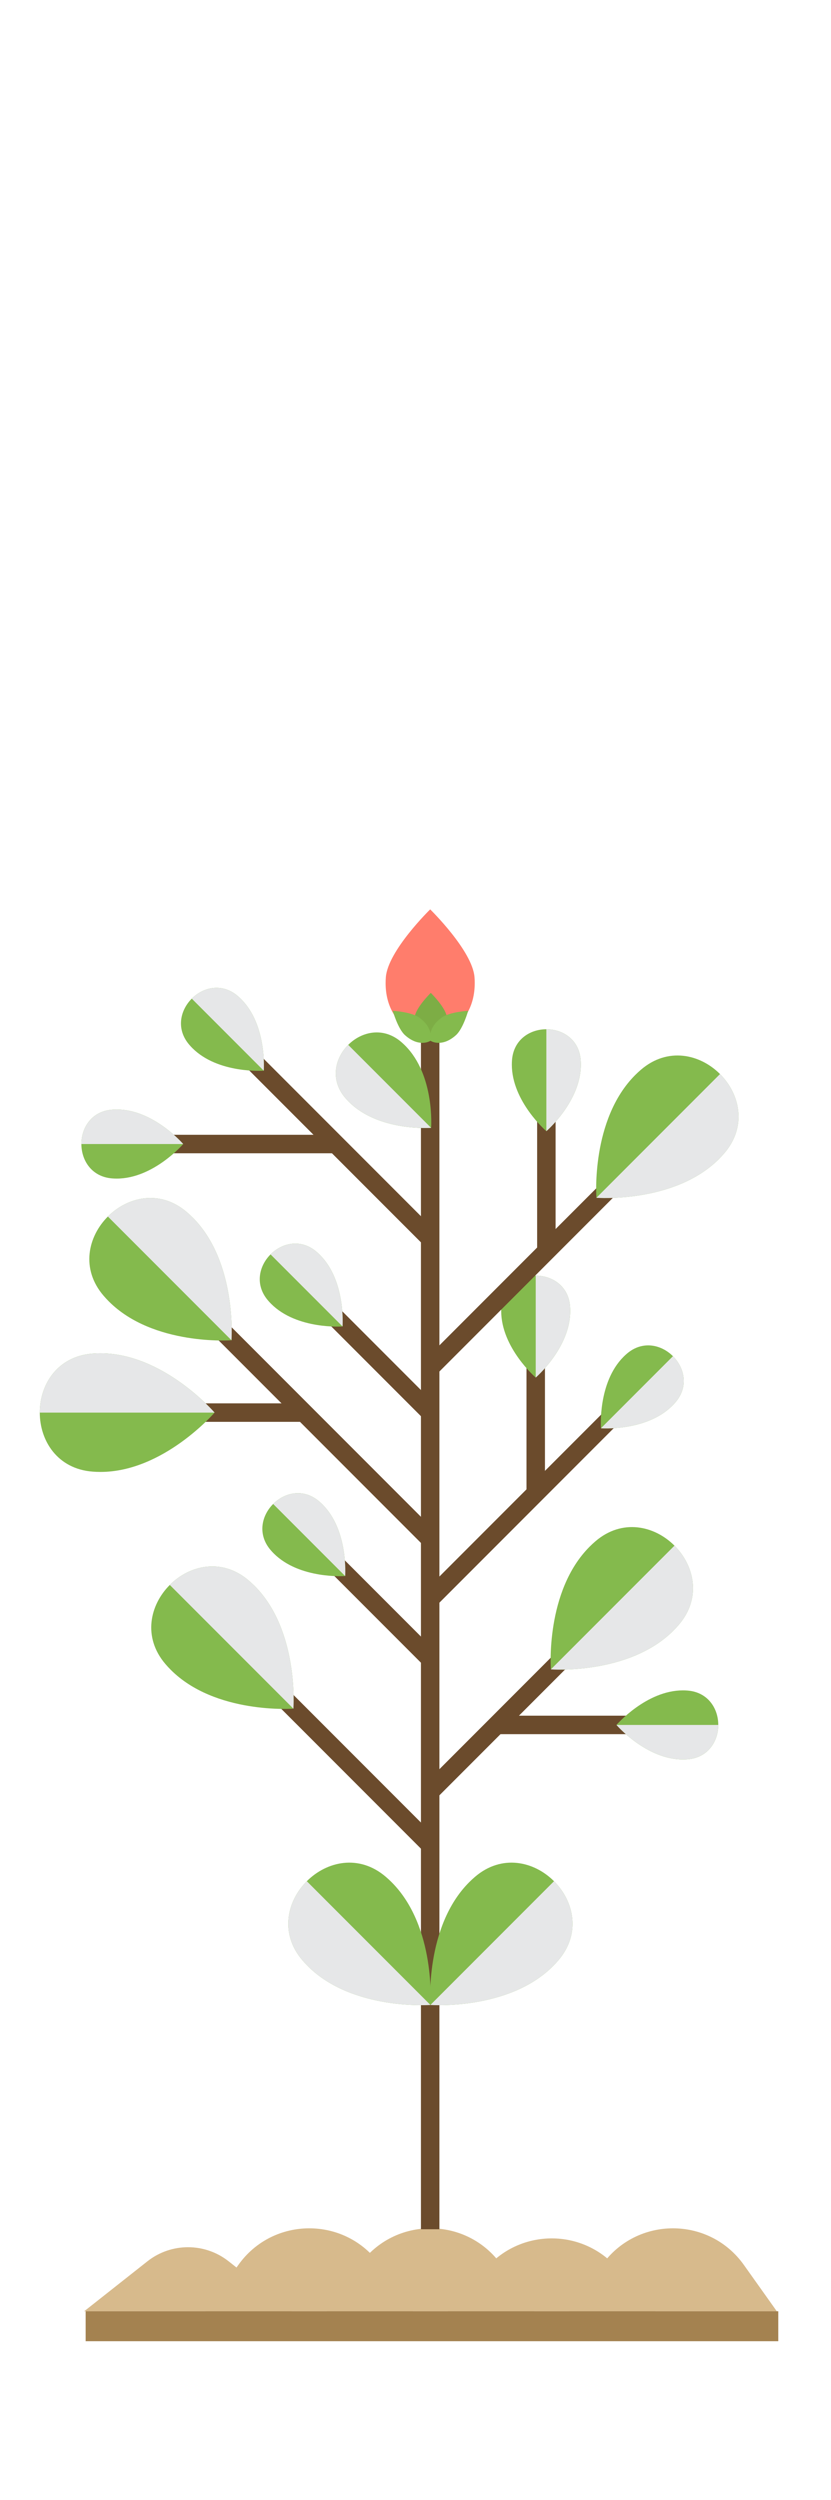 <?xml version="1.0" encoding="UTF-8"?><svg xmlns="http://www.w3.org/2000/svg" viewBox="0 0 90 270.462"><g style="isolation:isolate;"><g id="a"><g><g><path d="M15.964,244.646l-6.847,5.402H31.611l-6.847-5.402c-2.58-2.036-6.22-2.036-8.8,0Z" style="fill:#d7ba8c;"/><path d="M25.814,245.036l-3.567,5.013h22.495l-3.567-5.013c-3.758-5.281-11.602-5.281-15.36,0Z" style="fill:#d7ba8c;"/><path d="M38.944,245.036l-3.567,5.013h22.495l-3.567-5.013c-3.758-5.281-11.602-5.281-15.36,0Z" style="fill:#d7ba8c;"/><path d="M52.713,245.323l-4.207,4.726h22.495l-4.207-4.726c-3.749-4.211-10.332-4.211-14.081,0Z" style="fill:#d7ba8c;"/><path d="M65.203,245.036l-3.567,5.013h22.495l-3.567-5.013c-3.758-5.281-11.602-5.281-15.36,0Z" style="fill:#d7ba8c;"/></g><rect x="9.276" y="250.049" width="75.014" height="3.24" style="fill:#a48250;"/><rect x="45.589" y="111.756" width="2" height="129.419" style="fill:#6b4b2c;"/><g><path d="M59.894,212.708c-4.827,4.827-13.279,4.201-13.279,4.201,0,0-.626-8.452,4.201-13.279,.201-.201,.409-.393,.621-.575,5.81-4.986,14.017,3.221,9.031,9.031-.183,.213-.374,.42-.575,.621Z" style="fill:#84ba4d;"/><path d="M59.894,212.708c.201-.201,.393-.408,.575-.621,2.493-2.905,1.688-6.41-.467-8.564l-13.387,13.387s8.452,.626,13.279-4.201Z" style="fill:#e6e7e8; mix-blend-mode:multiply;"/></g><g><path d="M33.337,212.708c4.827,4.827,13.278,4.201,13.278,4.201,0,0,.626-8.452-4.201-13.279-.201-.201-.408-.393-.621-.575-5.81-4.986-14.017,3.221-9.031,9.031,.183,.213,.374,.42,.575,.621Z" style="fill:#84ba4d;"/><path d="M33.336,212.708c-.201-.201-.393-.408-.575-.621-2.493-2.905-1.688-6.41,.467-8.564l13.387,13.387s-8.452,.626-13.279-4.201Z" style="fill:#e6e7e8; mix-blend-mode:multiply;"/></g><rect x="43.681" y="185.616" width="20.219" height="2" transform="translate(-116.206 92.7) rotate(-45.002)" style="fill:#6b4b2c;"/><g><path d="M72.94,176.404c-4.827,4.827-13.279,4.201-13.279,4.201,0,0-.626-8.452,4.201-13.279,.201-.201,.409-.393,.621-.575,5.81-4.986,14.017,3.221,9.031,9.031-.183,.213-.374,.42-.575,.621Z" style="fill:#84ba4d;"/><path d="M72.94,176.404c.201-.201,.393-.409,.575-.621,2.493-2.905,1.688-6.41-.467-8.564l-13.387,13.387s8.452,.626,13.279-4.201Z" style="fill:#e6e7e8; mix-blend-mode:multiply;"/></g><path d="M51.415,106.361c0,5.133-4.826,6.256-4.826,6.256,0,0-4.826-1.123-4.826-6.256,0-.214,.008-.426,.025-.636,.219-2.87,4.802-7.343,4.802-7.343,0,0,4.583,4.473,4.802,7.343,.016,.21,.024,.422,.024,.636Z" style="fill:#ff7d6c;"/><g><path d="M48.418,110.331c0,1.875-1.763,2.285-1.763,2.285,0,0-1.763-.41-1.763-2.285,0-.078,.003-.156,.009-.233,.08-1.048,1.754-2.683,1.754-2.683,0,0,1.674,1.634,1.754,2.683,.006,.077,.009,.154,.009,.233Z" style="fill:#7dad45;"/><path d="M49.206,112.141c-1.46,1.176-2.552,.475-2.552,.475,0,0-.452-1.216,1.008-2.392,.061-.049,.123-.096,.185-.141,.852-.614,2.857-.729,2.857-.729,0,0-.54,1.935-1.321,2.636-.057,.051-.116,.102-.177,.151Z" style="fill:#84ba4d;"/><path d="M44.037,112.141c1.46,1.176,2.552,.475,2.552,.475,0,0,.452-1.216-1.008-2.392-.061-.049-.123-.096-.185-.141-.852-.614-2.857-.729-2.857-.729,0,0,.54,1.935,1.321,2.636,.057,.051,.116,.102,.177,.151Z" style="fill:#84ba4d;"/></g><rect x="37.392" y="179.8" width="2" height="23.183" transform="translate(-124.093 83.21) rotate(-45.002)" style="fill:#6b4b2c;"/><g><path d="M27.574,171.578c4.827,4.827,4.201,13.279,4.201,13.279,0,0-8.452,.626-13.279-4.201-.201-.201-.393-.408-.575-.621-4.986-5.81,3.221-14.017,9.031-9.031,.213,.183,.42,.374,.621,.575Z" style="fill:#84ba4d;"/><path d="M27.574,171.578c-.201-.201-.408-.393-.621-.575-2.905-2.493-6.41-1.688-8.564,.467l13.387,13.387s.626-8.452-4.201-13.278Z" style="fill:#e6e7e8; mix-blend-mode:multiply;"/></g><rect x="34.475" y="139.64" width="2" height="31.511" transform="translate(-99.49 70.597) rotate(-44.999)" style="fill:#6b4b2c;"/><rect x="20.566" y="151.825" width="12.339" height="2" style="fill:#6b4b2c;"/><g><path d="M20.868,131.721c4.827,4.827,4.201,13.279,4.201,13.279,0,0-8.452,.626-13.279-4.201-.201-.201-.393-.409-.575-.621-4.986-5.81,3.221-14.017,9.031-9.031,.213,.183,.42,.374,.621,.575Z" style="fill:#84ba4d;"/><path d="M20.868,131.721c-.201-.201-.409-.393-.621-.575-2.905-2.493-6.41-1.688-8.564,.467l13.387,13.387s.626-8.452-4.201-13.279Z" style="fill:#e6e7e8; mix-blend-mode:multiply;"/></g><g><path d="M10.88,146.407c6.826,0,12.36,6.419,12.36,6.419,0,0-5.534,6.419-12.36,6.419-.284,0-.567-.011-.846-.033-7.634-.583-7.634-12.189,0-12.773,.28-.021,.562-.033,.846-.033Z" style="fill:#84ba4d;"/><path d="M10.88,146.407c-.284,0-.567,.011-.846,.033-3.817,.291-5.726,3.339-5.726,6.386H23.24s-5.534-6.419-12.36-6.419Z" style="fill:#e6e7e8; mix-blend-mode:multiply;"/></g><rect x="40.276" y="166.642" width="2" height="15.026" transform="translate(-111.056 80.196) rotate(-45)" style="fill:#6b4b2c;"/><g><path d="M34.934,162.774c2.812,2.812,2.447,7.735,2.447,7.735,0,0-4.923,.364-7.735-2.447-.117-.117-.229-.238-.335-.362-2.904-3.385,1.876-8.165,5.261-5.261,.124,.106,.245,.218,.362,.335Z" style="fill:#84ba4d;"/><path d="M34.934,162.774c-.117-.117-.238-.229-.362-.335-1.692-1.452-3.733-.983-4.989,.272l7.798,7.798s.364-4.923-2.447-7.735Z" style="fill:#e6e7e8; mix-blend-mode:multiply;"/></g><rect x="42.563" y="162.075" width="27.849" height="2" transform="translate(-98.766 87.707) rotate(-45)" style="fill:#6b4b2c;"/><g><path d="M72.82,152.073c-2.812,2.812-7.735,2.447-7.735,2.447,0,0-.364-4.923,2.447-7.735,.117-.117,.238-.229,.362-.335,3.385-2.904,8.165,1.876,5.261,5.261-.106,.124-.218,.245-.335,.362Z" style="fill:#84ba4d;"/><path d="M72.82,152.073c.117-.117,.229-.238,.335-.362,1.452-1.692,.983-3.733-.272-4.989l-7.798,7.798s4.923,.364,7.735-2.447Z" style="fill:#e6e7e8; mix-blend-mode:multiply;"/></g><rect x="57.021" y="147.912" width="2" height="13.629" style="fill:#6b4b2c;"/><g><path d="M61.76,141.835c0,3.976-3.739,7.2-3.739,7.2,0,0-3.739-3.223-3.739-7.2,0-.166,.006-.33,.019-.493,.34-4.447,7.1-4.447,7.44,0,.012,.163,.019,.327,.019,.493Z" style="fill:#84ba4d;"/><path d="M61.76,141.835c0-.166-.006-.33-.019-.493-.17-2.223-1.945-3.335-3.72-3.335v11.028s3.739-3.223,3.739-7.2Z" style="fill:#e6e7e8; mix-blend-mode:multiply;"/></g><rect x="53.79" y="185.615" width="14.729" height="2" style="fill:#6b4b2c;"/><g><path d="M73.964,190.355c-3.976,0-7.2-3.739-7.2-3.739,0,0,3.223-3.739,7.2-3.739,.166,0,.33,.006,.493,.019,4.447,.34,4.447,7.1,0,7.44-.163,.013-.327,.019-.493,.019Z" style="fill:#84ba4d;"/><path d="M73.964,190.355c.166,0,.33-.006,.493-.019,2.223-.17,3.335-1.945,3.335-3.72h-11.028s3.223,3.739,7.2,3.739Z" style="fill:#e6e7e8; mix-blend-mode:multiply;"/></g><rect x="42.291" y="136.41" width="29.705" height="2" transform="translate(-80.426 80.653) rotate(-45)" style="fill:#6b4b2c;"/><g><path d="M77.872,125.384c-4.827,4.827-13.279,4.201-13.279,4.201,0,0-.626-8.452,4.201-13.279,.201-.201,.408-.393,.621-.575,5.81-4.986,14.017,3.221,9.031,9.031-.183,.213-.374,.42-.575,.621Z" style="fill:#84ba4d;"/><path d="M77.872,125.384c.201-.201,.393-.409,.575-.621,2.493-2.905,1.688-6.41-.467-8.564l-13.387,13.387s8.452,.626,13.279-4.201Z" style="fill:#e6e7e8; mix-blend-mode:multiply;"/></g><g><path d="M37.785,119.202c3.237,3.237,8.906,2.818,8.906,2.818,0,0,.42-5.668-2.818-8.906-.135-.135-.274-.263-.417-.386-3.897-3.344-9.401,2.16-6.057,6.057,.122,.143,.251,.282,.386,.417Z" style="fill:#84ba4d;"/><path d="M37.785,119.202c-.135-.135-.263-.274-.386-.417-1.672-1.948-1.132-4.299,.313-5.744l8.978,8.978s-5.668,.42-8.906-2.817Z" style="fill:#e6e7e8; mix-blend-mode:multiply;"/></g><rect x="40.075" y="139.45" width="2" height="15.671" transform="translate(-92.116 72.183) rotate(-45)" style="fill:#6b4b2c;"/><g><path d="M34.652,135.771c2.812,2.812,2.447,7.735,2.447,7.735,0,0-4.923,.364-7.735-2.447-.117-.117-.229-.238-.335-.362-2.904-3.385,1.876-8.165,5.261-5.261,.124,.106,.245,.218,.362,.335Z" style="fill:#84ba4d;"/><path d="M34.652,135.771c-.117-.117-.238-.229-.362-.335-1.692-1.452-3.733-.983-4.989,.272l7.798,7.798s.365-4.923-2.447-7.735Z" style="fill:#e6e7e8; mix-blend-mode:multiply;"/></g><rect x="35.365" y="109.237" width="2" height="29.067" transform="translate(-76.868 61.966) rotate(-45.001)" style="fill:#6b4b2c;"/><g><path d="M26.12,108.101c2.812,2.812,2.447,7.735,2.447,7.735,0,0-4.923,.364-7.735-2.447-.117-.117-.229-.238-.335-.362-2.904-3.385,1.876-8.165,5.261-5.261,.124,.106,.245,.218,.362,.335Z" style="fill:#84ba4d;"/><path d="M26.12,108.101c-.117-.117-.238-.229-.362-.335-1.692-1.452-3.733-.983-4.989,.272l7.798,7.798s.364-4.923-2.447-7.735Z" style="fill:#e6e7e8; mix-blend-mode:multiply;"/></g><rect x="17.384" y="122.77" width="18.981" height="2" style="fill:#6b4b2c;"/><g><path d="M12.643,120.031c3.976,0,7.2,3.739,7.2,3.739,0,0-3.223,3.739-7.2,3.739-.166,0-.33-.006-.493-.019-4.447-.34-4.447-7.1,0-7.44,.163-.013,.327-.019,.493-.019Z" style="fill:#84ba4d;"/><path d="M12.643,120.031c-.166,0-.33,.006-.493,.019-2.223,.17-3.335,1.945-3.335,3.72h11.028s-3.223-3.739-7.2-3.739Z" style="fill:#e6e7e8; mix-blend-mode:multiply;"/></g><rect x="58.173" y="120.181" width="2" height="15.2" style="fill:#6b4b2c;"/><g><path d="M62.911,115.18c0,3.976-3.739,7.2-3.739,7.2,0,0-3.739-3.223-3.739-7.2,0-.166,.006-.33,.019-.493,.34-4.447,7.1-4.447,7.44,0,.013,.163,.019,.327,.019,.493Z" style="fill:#84ba4d;"/><path d="M62.911,115.18c0-.166-.006-.33-.019-.493-.17-2.223-1.945-3.335-3.72-3.335v11.028s3.739-3.223,3.739-7.2Z" style="fill:#e6e7e8; mix-blend-mode:multiply;"/></g></g></g></g></svg>